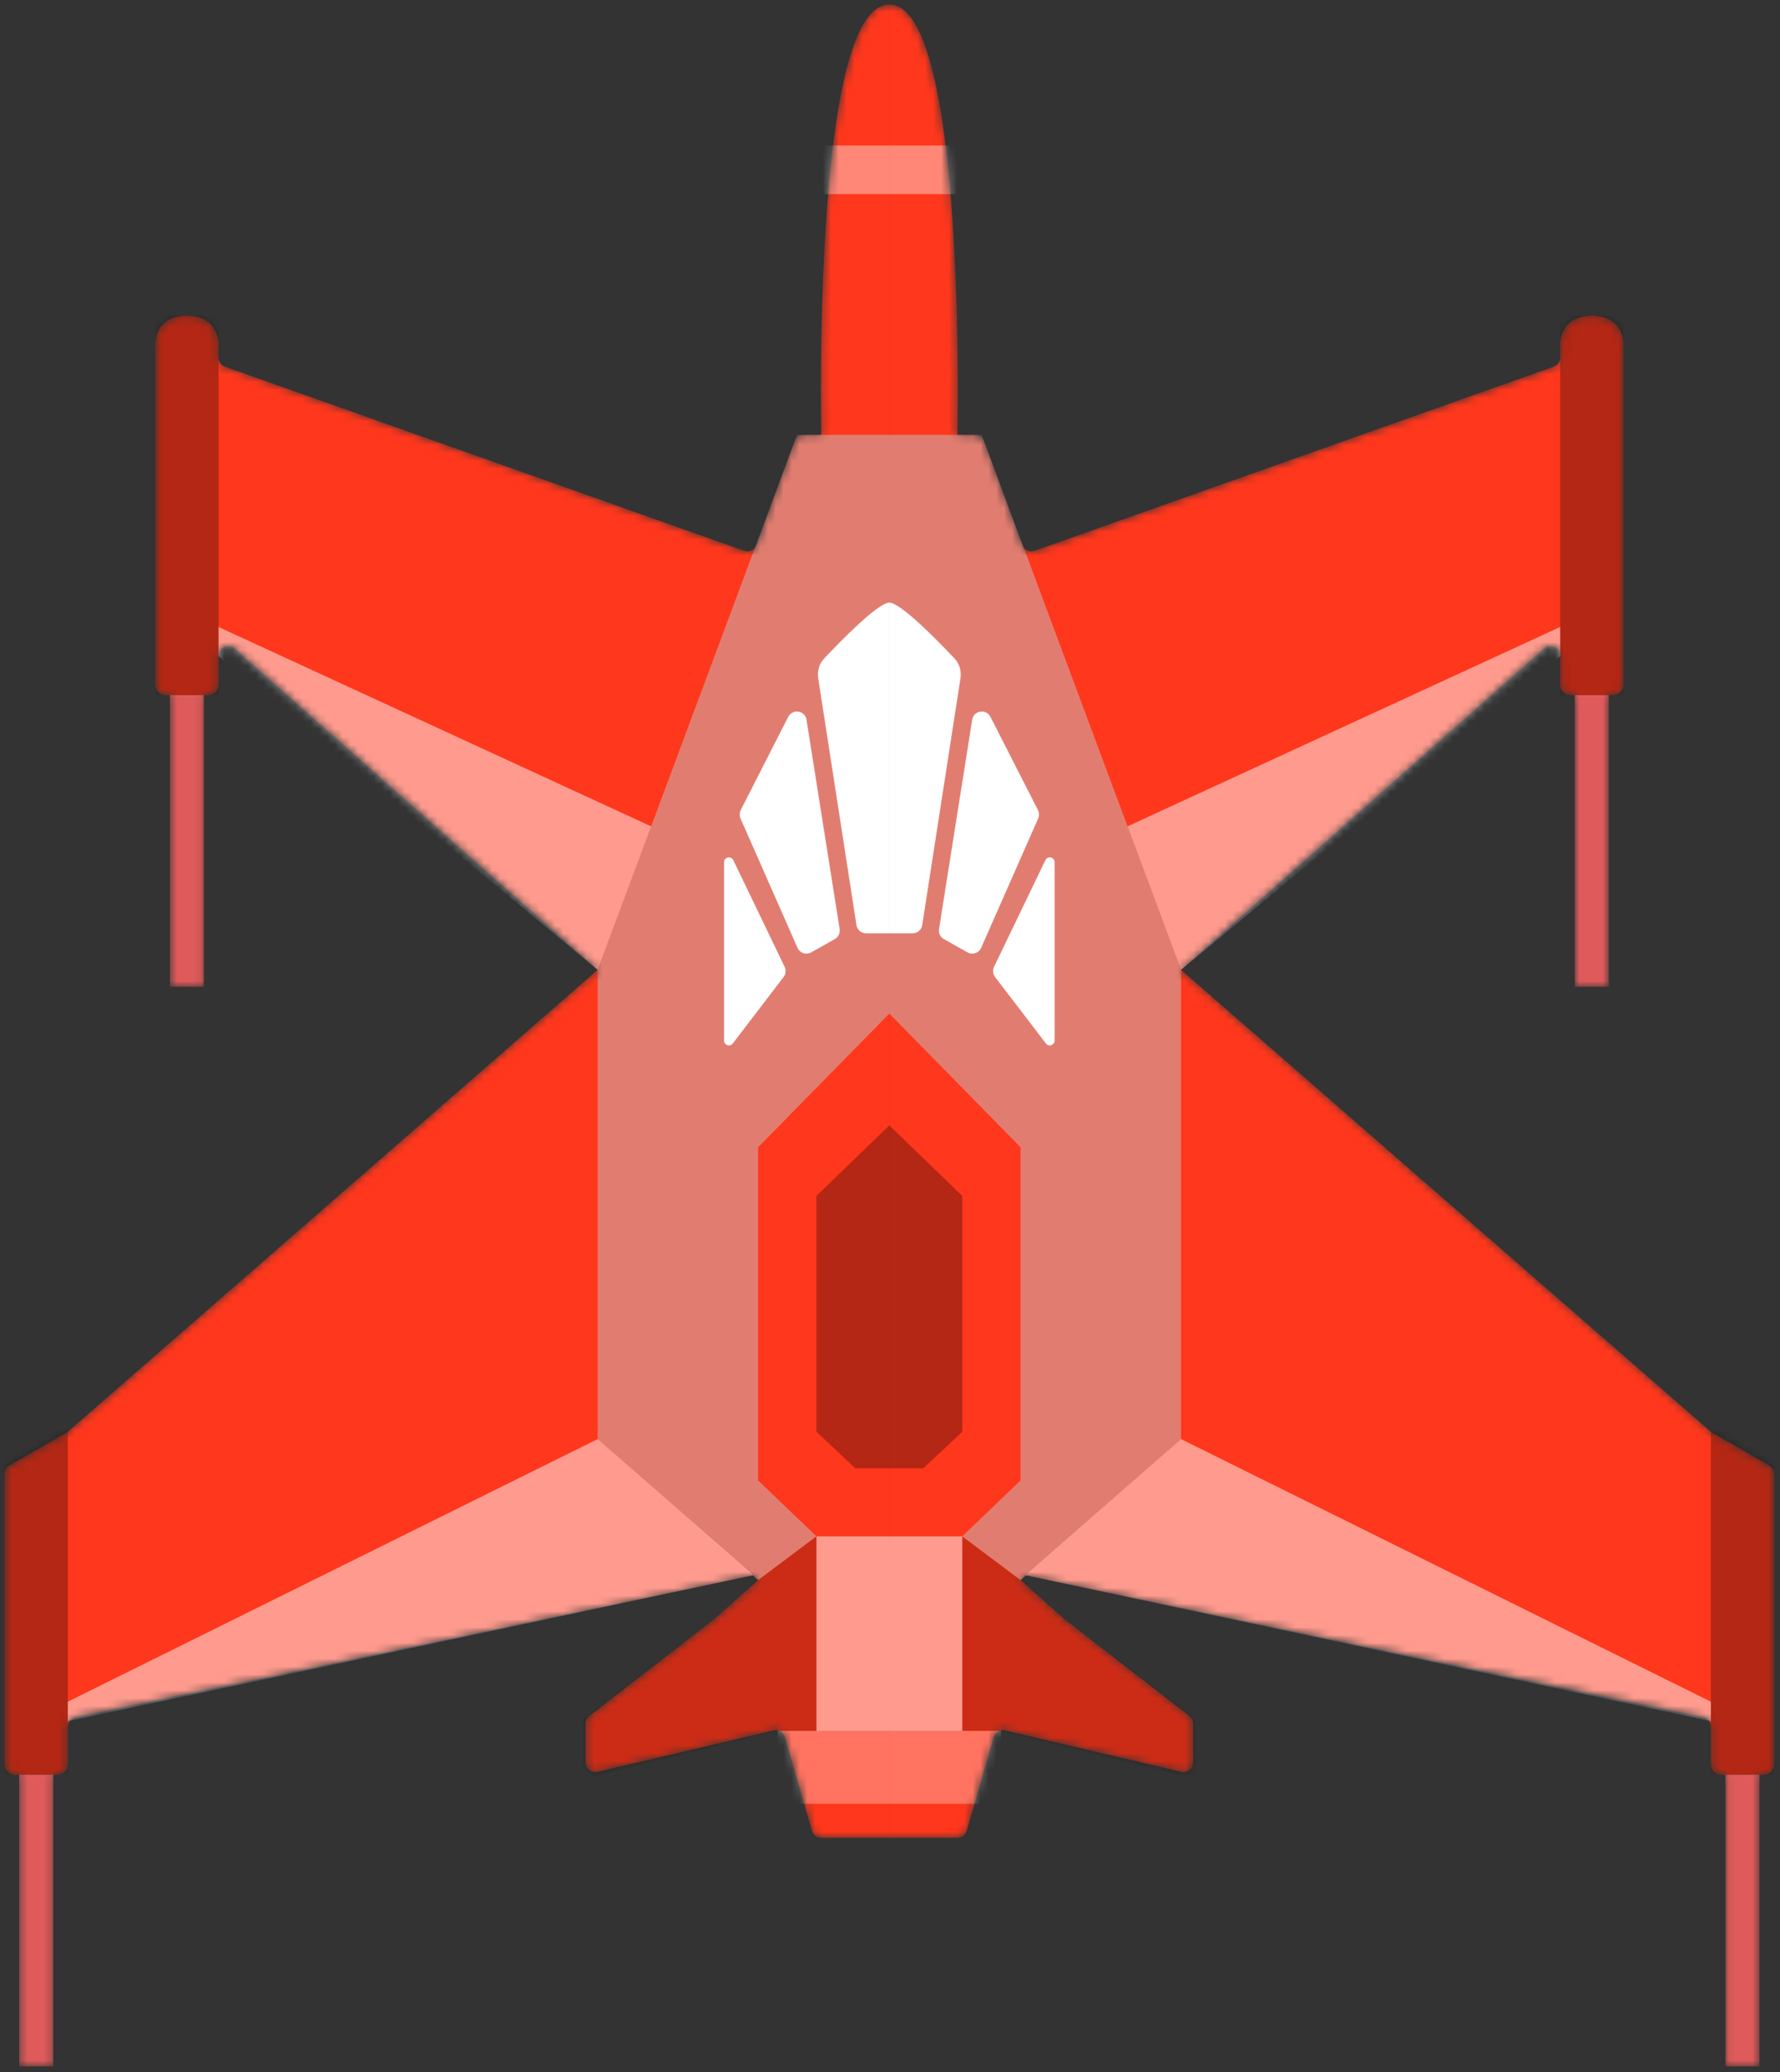 <svg width="226" height="263" viewBox="0 0 226 263" fill="none" xmlns="http://www.w3.org/2000/svg">
<rect x="0" y="0" width="226" height="263" fill="#333333" stroke="none"/>
<mask id="mask0" style="mask-type:alpha" maskUnits="userSpaceOnUse" x="0" y="0" width="226" height="263">
<path d="M112.916 0.57C103.039 0.57 104.275 55.193 104.275 55.193H102.051C101.533 55.193 101.071 55.516 100.892 56.001L96.055 69.168C95.822 69.803 95.122 70.132 94.484 69.906L28.564 46.535C28.072 46.36 27.742 45.894 27.742 45.371V43.466C27.742 43.459 27.736 40.071 23.729 40.071C19.717 40.071 19.717 43.466 19.717 43.466V86.978C19.717 87.66 20.27 88.213 20.951 88.213H21.57V125.245H25.891V88.213H26.508C27.19 88.213 27.742 87.66 27.742 86.978V83.238C27.742 82.174 28.998 81.609 29.795 82.313L75.884 123.085L8.699 181.64C8.639 181.693 8.574 181.739 8.505 181.779L1.203 185.992C0.821 186.212 0.585 186.62 0.585 187.061V223.997C0.585 224.679 1.138 225.232 1.82 225.232H2.437V262.264H6.758V225.232H7.375C8.056 225.232 8.609 224.679 8.609 223.997V219.137C8.609 218.553 9.019 218.048 9.591 217.929L95.635 199.927L96.252 200.544L90.697 205.481L74.82 217.763C74.518 217.997 74.341 218.358 74.341 218.74V223.674C74.341 224.47 75.083 225.058 75.858 224.876L98.196 219.636C98.836 219.486 99.481 219.864 99.663 220.496L103.092 232.364C103.245 232.892 103.728 233.256 104.278 233.256H121.555C122.104 233.256 122.588 232.892 122.741 232.364L126.169 220.496C126.352 219.864 126.997 219.486 127.637 219.636L149.975 224.876C150.75 225.058 151.491 224.47 151.491 223.674V218.74C151.491 218.358 151.315 217.997 151.012 217.763L135.136 205.481L129.581 200.544L130.198 199.927L216.242 217.929C216.814 218.048 217.224 218.553 217.224 219.137V223.997C217.224 224.679 217.776 225.232 218.458 225.232H219.075V262.264H223.396V225.232H224.013C224.695 225.232 225.247 224.679 225.247 223.997V187.061C225.247 186.62 225.012 186.212 224.63 185.992L217.327 181.779C217.258 181.739 217.193 181.693 217.133 181.64L149.948 123.085L196.038 82.313C196.835 81.609 198.09 82.174 198.09 83.238V86.978C198.09 87.66 198.643 88.213 199.325 88.213H199.942V125.245H204.262V88.213H204.881C205.563 88.213 206.116 87.66 206.116 86.978V43.466C206.116 43.466 206.116 40.071 202.104 40.071C198.096 40.071 198.09 43.459 198.09 43.466V45.371C198.09 45.894 197.761 46.36 197.268 46.535L131.348 69.906C130.711 70.132 130.01 69.803 129.777 69.168L124.94 56.001C124.762 55.516 124.299 55.193 123.782 55.193H121.557C121.557 55.193 122.793 0.57 112.916 0.57Z" fill="#C4C4C4"/>
</mask>
<g mask="url(#mask0)">
<path d="M112.916 0.57C122.793 0.57 121.557 55.193 121.557 55.193H123.782C124.299 55.193 124.762 55.516 124.94 56.001L129.777 69.168C130.01 69.803 130.711 70.132 131.348 69.906L197.268 46.535C197.761 46.36 198.09 45.894 198.09 45.371V43.466C198.09 43.466 198.09 43.466 198.09 43.466C198.09 43.459 198.096 40.071 202.104 40.071C206.116 40.071 206.116 43.466 206.116 43.466C206.116 43.466 206.116 43.466 206.116 43.466V86.978C206.116 87.66 205.563 88.213 204.881 88.213H199.325C198.643 88.213 198.09 87.66 198.09 86.978V83.238C198.09 82.174 196.835 81.609 196.038 82.313L149.949 123.085L217.133 181.64C217.193 181.693 217.258 181.739 217.327 181.779L224.63 185.992C225.012 186.212 225.247 186.62 225.247 187.061V223.997C225.247 224.679 224.695 225.232 224.013 225.232H218.458C217.776 225.232 217.224 224.679 217.224 223.997V219.137C217.224 218.553 216.814 218.048 216.242 217.929L130.198 199.927L129.581 200.544L135.136 205.481L151.012 217.763C151.315 217.997 151.492 218.358 151.492 218.74V223.674C151.492 224.47 150.75 225.058 149.975 224.876L127.637 219.636C126.997 219.486 126.352 219.864 126.169 220.496L122.741 232.364C122.588 232.892 122.105 233.256 121.555 233.256H112.916V0.57Z" fill="#FF371C"/>
<path d="M112.916 0.57C103.039 0.57 104.275 55.193 104.275 55.193H102.051C101.533 55.193 101.071 55.516 100.892 56.001L96.055 69.168C95.822 69.803 95.122 70.132 94.484 69.906L28.564 46.535C28.072 46.36 27.742 45.894 27.742 45.371V43.466C27.742 43.466 27.742 43.466 27.742 43.466C27.742 43.459 27.736 40.071 23.729 40.071C19.717 40.071 19.717 43.466 19.717 43.466C19.717 43.466 19.717 43.466 19.717 43.466V86.978C19.717 87.66 20.27 88.213 20.951 88.213H26.508C27.19 88.213 27.742 87.66 27.742 86.978V83.238C27.742 82.174 28.998 81.609 29.795 82.313L75.884 123.085L8.699 181.64C8.639 181.693 8.574 181.739 8.505 181.779L1.203 185.992C0.821 186.212 0.585 186.62 0.585 187.061V223.997C0.585 224.679 1.138 225.232 1.82 225.232H7.375C8.056 225.232 8.609 224.679 8.609 223.997V219.137C8.609 218.553 9.019 218.048 9.591 217.929L95.635 199.927L96.252 200.544L90.697 205.481L74.82 217.763C74.518 217.997 74.341 218.358 74.341 218.74V223.674C74.341 224.47 75.083 225.058 75.858 224.876L98.196 219.636C98.836 219.486 99.481 219.864 99.663 220.496L103.092 232.364C103.245 232.892 103.728 233.256 104.278 233.256H112.916V0.57Z" fill="#FF371C"/>
<path d="M199.942 88.213H204.262V125.245H199.942V88.213Z" fill="#DF5B5B"/>
<path d="M219.075 225.232H223.396V262.264H219.075V225.232Z" fill="#DF5B5B"/>
<path d="M122.174 194.989L129.581 200.544L135.136 205.482L151.8 218.134V225.849L127.112 219.677H122.174V194.989Z" fill="black" fill-opacity="0.2"/>
<path d="M217.224 181.411H225.247V225.232H217.224V181.411Z" fill="black" fill-opacity="0.3"/>
<path d="M198.091 40.071H206.114V88.213H198.091V40.071Z" fill="black" fill-opacity="0.3"/>
<path d="M149.949 182.645L217.224 215.974V218.443L130.198 199.927L149.949 182.645Z" fill="white" fill-opacity="0.5"/>
<path d="M143.16 104.877L198.091 79.572V83.275L149.949 123.085L143.16 104.877Z" fill="white" fill-opacity="0.5"/>
<path d="M25.891 88.213H21.57L21.57 125.245H25.891L25.891 88.213Z" fill="#DF5B5B"/>
<path d="M6.757 225.232H2.437L2.437 262.264H6.757L6.757 225.232Z" fill="#DF5B5B"/>
<path d="M112.916 55.193H124.643L149.949 123.085V182.645L129.581 200.544L122.174 194.989L129.581 187.891V145.613L112.916 128.64V55.193Z" fill="#C4C4C4" fill-opacity="0.5"/>
<path d="M112.916 55.193L101.19 55.193L75.884 123.085L75.884 182.645L96.252 200.544L103.658 194.989L96.252 187.891V145.613L112.916 128.64V55.193Z" fill="#C4C4C4" fill-opacity="0.5"/>
<path d="M112.916 219.677H127.112V228.935H112.916V219.677Z" fill="white" fill-opacity="0.3"/>
<path d="M112.916 219.677H98.721V228.935H112.916V219.677Z" fill="white" fill-opacity="0.3"/>
<path d="M112.917 194.989H122.175V219.677H112.917V194.989Z" fill="white" fill-opacity="0.5"/>
<path d="M112.917 194.989H103.659V219.677H112.917V194.989Z" fill="white" fill-opacity="0.5"/>
<path d="M103.659 194.989L96.252 200.544L90.698 205.481L74.033 218.134V225.849L98.721 219.677H103.659V194.989Z" fill="black" fill-opacity="0.2"/>
<path d="M8.609 181.41H0.585L0.585 225.232H8.609L8.609 181.41Z" fill="black" fill-opacity="0.3"/>
<path d="M27.743 40.071H19.719L19.719 88.213H27.743L27.743 40.071Z" fill="black" fill-opacity="0.3"/>
<path d="M112.916 18.469L122.791 18.469V24.641H112.916V18.469Z" fill="white" fill-opacity="0.4"/>
<path d="M112.916 18.469H103.041V24.641H112.916V18.469Z" fill="white" fill-opacity="0.4"/>
<path d="M112.916 142.835L122.174 151.785V181.719L117.237 186.348H112.916V142.835Z" fill="black" fill-opacity="0.3"/>
<path d="M112.916 142.835L103.658 151.785V181.719L108.596 186.348H112.916V142.835Z" fill="black" fill-opacity="0.3"/>
<path d="M75.884 182.645L8.609 215.974V218.443L95.635 199.927L75.884 182.645Z" fill="white" fill-opacity="0.5"/>
<path d="M82.673 104.878L27.742 79.572V83.275L75.884 123.085L82.673 104.878Z" fill="white" fill-opacity="0.5"/>
<path d="M112.916 76.486C114.346 76.486 119.085 81.339 121.172 83.552C121.813 84.231 122.091 85.166 121.948 86.088L117.092 117.411C116.999 118.012 116.481 118.456 115.872 118.456H112.916V76.486Z" fill="white"/>
<path d="M123.434 91.347C123.621 90.166 125.21 89.914 125.753 90.979L131.785 102.812C131.954 103.143 131.965 103.531 131.815 103.871L124.577 120.297C124.283 120.964 123.477 121.233 122.842 120.875L119.839 119.186C119.389 118.933 119.144 118.426 119.225 117.917L123.434 91.347Z" fill="white"/>
<path d="M126.34 123.996C126.057 123.626 126.007 123.13 126.208 122.711L132.73 109.166C133.014 108.575 133.903 108.778 133.903 109.434V132.063C133.903 132.653 133.154 132.907 132.796 132.438L126.34 123.996Z" fill="white"/>
<path d="M112.916 76.486C111.487 76.486 106.748 81.339 104.66 83.552C104.02 84.231 103.741 85.166 103.884 86.088L108.741 117.411C108.834 118.012 109.352 118.456 109.961 118.456H112.916V76.486Z" fill="white"/>
<path d="M102.399 91.347C102.212 90.166 100.623 89.914 100.08 90.979L94.047 102.812C93.879 103.143 93.868 103.531 94.018 103.871L101.256 120.297C101.55 120.964 102.355 121.233 102.991 120.875L105.994 119.186C106.444 118.933 106.689 118.426 106.608 117.917L102.399 91.347Z" fill="white"/>
<path d="M99.493 123.996C99.775 123.626 99.826 123.13 99.624 122.711L93.103 109.166C92.818 108.575 91.93 108.778 91.93 109.434V132.063C91.93 132.653 92.679 132.907 93.037 132.438L99.493 123.996Z" fill="white"/>
</g>
</svg>
